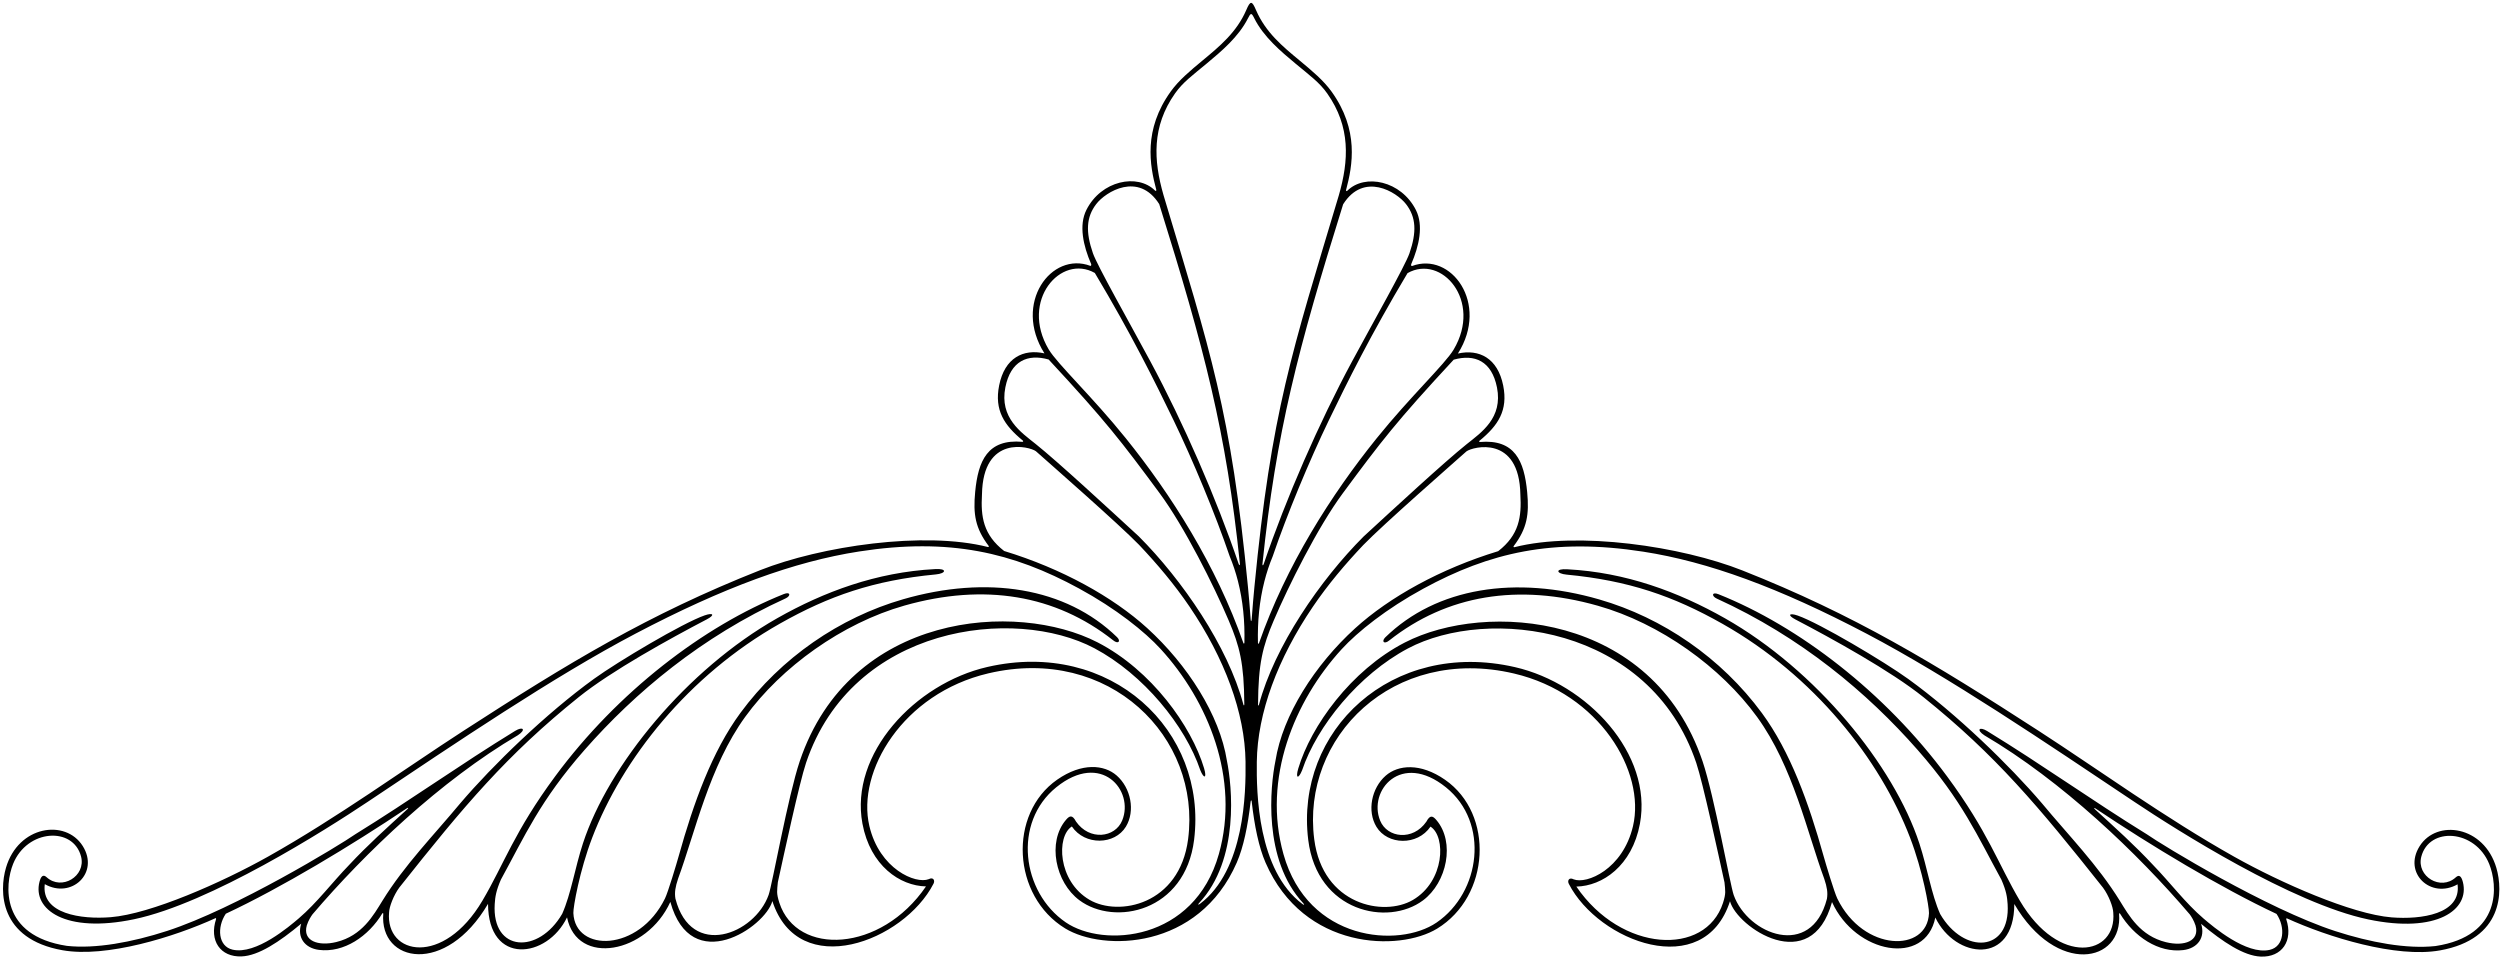 <?xml version="1.0" encoding="UTF-8"?>
<svg xmlns="http://www.w3.org/2000/svg" xmlns:xlink="http://www.w3.org/1999/xlink" width="532pt" height="204pt" viewBox="0 0 532 204" version="1.1">
<g id="surface1">
<path style=" stroke:none;fill-rule:nonzero;fill:rgb(0%,0%,0%);fill-opacity:1;" d="M 531.23 184.699 C 528.605 175.723 518.559 174.25 514.898 180.066 C 511.281 185.809 517.305 191.395 522.969 188.184 C 523.801 194.516 515.211 195.719 508.949 195.219 C 500.441 194.535 485.301 187.848 475.465 182.324 C 460.766 174.074 446.488 163.719 433.848 155.539 C 411.434 141.039 394.582 130.805 370.766 121.383 C 357.852 116.27 335.816 112.984 322.254 116.449 C 322.117 116.48 322.027 116.328 322.109 116.215 C 324.969 112.445 325.434 109.449 324.984 104.727 C 324.355 98.09 322.352 93.41 314.914 94.055 C 314.766 94.07 314.715 93.898 314.836 93.797 C 318.84 90.52 320.926 87.309 319.883 82.062 C 318.711 76.168 314.723 74.23 310.242 75.234 C 316.992 64.566 308.766 53.473 300.469 56.613 C 300.328 56.668 300.227 56.402 300.309 56.211 C 301.984 52.355 302.961 47.969 301.312 44.703 C 298.16 38.445 290.426 36.879 286.703 40.594 C 286.551 40.746 286.387 40.641 286.445 40.418 C 287.84 35.219 289.234 27.648 283.348 19.48 C 281.641 17.113 279.277 15.133 276.59 12.902 C 272.938 9.879 269.348 6.91 267.301 2.195 C 266.422 0.125 266.09 0.059 265.199 2.156 C 263.152 6.871 259.562 9.84 255.91 12.867 C 253.223 15.098 250.859 17.074 249.152 19.441 C 243.266 27.609 244.66 35.18 246.055 40.379 C 246.113 40.605 245.949 40.707 245.797 40.555 C 242.074 36.84 234.34 38.406 231.188 44.664 C 229.539 47.934 230.516 52.32 232.191 56.172 C 232.273 56.367 232.172 56.629 232.031 56.578 C 223.734 53.434 215.508 64.531 222.258 75.199 C 217.777 74.195 213.789 76.129 212.617 82.023 C 211.574 87.27 213.66 90.48 217.664 93.758 C 217.785 93.859 217.734 94.031 217.586 94.02 C 210.148 93.371 208.145 98.051 207.516 104.691 C 207.066 109.41 207.531 112.406 210.391 116.176 C 210.473 116.289 210.383 116.445 210.246 116.41 C 196.684 112.945 174.648 116.23 161.734 121.344 C 137.918 130.77 121.066 141.004 98.652 155.5 C 86.012 163.68 71.734 174.035 57.035 182.289 C 47.199 187.812 32.059 194.496 23.547 195.18 C 17.289 195.684 8.699 194.477 9.531 188.148 C 15.195 191.359 21.219 185.77 17.602 180.027 C 13.941 174.215 3.895 175.684 1.27 184.66 C -0.184 189.633 -0.195 199.801 13.277 202.207 C 22.609 203.875 37.094 199.395 45.926 195.352 C 45.926 195.387 45.992 195.523 45.992 195.555 C 44.453 200.172 46.91 203.707 51.418 203.523 C 54.996 203.379 59.43 200.461 64.105 196.551 C 63.156 199.457 64.84 201.754 67.875 202.137 C 73.164 202.801 78.414 199.277 81.391 194.32 C 81.492 194.289 81.527 194.355 81.562 194.391 C 80.695 204.922 94.879 207.656 103.855 192.332 C 103.875 205.531 116.434 204.004 120.664 195.215 C 122.785 205.695 137.652 202.953 142.648 191.922 C 147.082 207.973 162.852 197.293 164.359 191.75 C 169.895 208.902 192.324 200.367 198.656 188.043 C 199.023 187.328 198.574 186.582 197.633 187.086 C 194.879 188.184 187.16 184.965 185 175.77 C 182.27 164.164 192.109 147.566 210.32 143.289 C 236.109 137.23 255.652 156.891 252.828 178.582 C 251.008 192.574 238.039 195.098 231.848 191.48 C 225.051 187.504 224.758 177.973 228.09 175.871 C 230.883 179.984 237.227 179.805 239.59 175.914 C 241.621 172.566 240.66 167.68 237.617 165.02 C 234.992 162.723 230.258 162.238 224.988 165.898 C 214.484 173.203 215.379 190.68 226.68 197.574 C 234.723 202.48 255.062 202.207 263.191 183.543 C 264.609 180.281 265.543 175.762 266.129 170.621 C 266.172 170.25 266.32 170.203 266.359 170.547 C 266.941 175.73 267.879 180.293 269.312 183.578 C 277.438 202.246 297.777 202.52 305.82 197.613 C 317.121 190.719 318.016 173.238 307.512 165.938 C 302.242 162.273 297.508 162.762 294.883 165.059 C 291.84 167.715 290.879 172.605 292.91 175.953 C 295.273 179.844 301.617 180.02 304.41 175.906 C 307.742 178.008 307.449 187.543 300.652 191.516 C 294.465 195.137 281.492 192.613 279.672 178.617 C 276.852 156.926 296.395 137.27 322.18 143.324 C 340.391 147.602 350.23 164.199 347.5 175.809 C 345.34 185.004 337.621 188.223 334.867 187.121 C 333.926 186.621 333.477 187.367 333.844 188.082 C 340.176 200.406 362.605 208.941 368.141 191.785 C 369.648 197.328 385.422 208.008 389.852 191.957 C 394.848 202.988 409.715 205.73 411.836 195.25 C 416.066 204.039 428.625 205.57 428.645 192.371 C 437.621 207.695 451.805 204.957 450.938 194.426 C 450.973 194.395 451.008 194.324 451.109 194.359 C 454.086 199.316 459.336 202.84 464.629 202.176 C 467.66 201.793 469.344 199.496 468.395 196.59 C 473.07 200.496 477.504 203.414 481.082 203.562 C 485.594 203.746 488.047 200.211 486.508 195.594 C 486.508 195.559 486.574 195.422 486.574 195.391 C 495.406 199.43 509.891 203.914 519.223 202.246 C 532.695 199.836 532.684 189.668 531.23 184.699 Z M 318.559 82.457 C 319.844 88.934 315.211 92.039 312.129 94.504 C 307.348 98.328 296.793 108.086 290.176 114.168 C 280.957 123.387 271.188 137.582 267.902 149.98 C 267.836 150.23 267.711 150.188 267.711 149.922 C 267.766 141.129 268.707 137.551 271.023 132.109 C 274.195 124.652 280.418 112.176 285.758 104.953 C 293.938 93.891 297.156 89.68 309.348 76.539 C 313.816 75.277 317.441 76.828 318.559 82.457 Z M 309.344 74.379 C 307.5 77.492 300.109 84.387 292.957 93.266 C 283.297 105.25 273.668 120.387 267.91 136.875 C 267.844 137.07 267.695 137.016 267.691 136.797 C 267.578 132.246 268.004 127.867 269.062 123.715 C 269.527 121.895 270.113 120.113 270.832 118.387 C 273.832 109.559 278.672 97.934 282.746 89.504 C 286.668 81.387 291.645 71.305 299.523 58.121 C 306.738 54.031 315.496 63.988 309.344 74.379 Z M 299.211 43.445 C 301.371 46.254 301.484 49.402 299.93 53.91 C 299.023 56.547 292.227 68.543 287.719 76.91 C 280.68 89.977 273.66 106.066 268.914 120.031 C 268.785 120.41 268.613 120.383 268.652 119.992 C 271.555 91.914 276.203 74.289 285.816 43.477 C 290.199 36.52 297.199 40.832 299.211 43.445 Z M 233.289 43.41 C 235.301 40.793 242.301 36.484 246.684 43.438 C 256.301 74.254 260.945 91.875 263.848 119.957 C 263.887 120.344 263.715 120.375 263.586 119.996 C 258.84 106.027 251.82 89.941 244.781 76.871 C 240.273 68.504 233.477 56.508 232.57 53.875 C 231.016 49.367 231.129 46.219 233.289 43.41 Z M 232.98 58.086 C 240.855 71.266 245.832 81.352 249.754 89.465 C 253.828 97.898 258.668 109.52 261.668 118.348 C 262.387 120.078 262.977 121.855 263.438 123.676 C 264.496 127.828 264.922 132.207 264.809 136.758 C 264.805 136.977 264.656 137.031 264.59 136.84 C 258.832 120.348 249.203 105.215 239.543 93.227 C 232.391 84.352 225.004 77.453 223.156 74.344 C 217.004 63.949 225.762 53.992 232.98 58.086 Z M 213.941 82.422 C 215.059 76.793 218.684 75.238 223.152 76.504 C 235.344 89.641 238.562 93.852 246.742 104.914 C 252.082 112.141 258.305 124.613 261.477 132.07 C 263.793 137.516 264.734 141.09 264.789 149.883 C 264.789 150.148 264.664 150.191 264.598 149.941 C 261.312 137.543 251.543 123.348 242.324 114.129 C 235.707 108.047 225.152 98.293 220.371 94.465 C 217.289 92 212.656 88.895 213.941 82.422 Z M 63.582 195.426 C 61.613 197.105 54.473 203.23 49.504 202.09 C 46.402 201.383 46.125 197.316 48.051 194.441 C 59.832 188.938 74.875 179.855 86.562 172.016 C 86.898 171.789 86.973 171.93 86.676 172.199 C 82.441 176.051 78.172 179.895 74.324 184.031 C 70.688 187.773 67.461 192.113 63.582 195.426 Z M 226.797 196.281 C 217.387 189.844 215.508 175.023 224.781 167.527 C 234.363 159.781 241.418 168.242 238.801 174.602 C 237.293 178.273 231.84 178.965 228.965 174.809 C 228.164 173.277 227.562 173.621 226.844 174.461 C 222.801 179.184 224.578 187.762 229.695 191.57 C 237.18 197.148 252.199 194.043 254.105 178.715 C 256.992 155.477 236.379 135.898 210.117 141.93 C 194.715 145.465 180.762 160.414 183.527 175.27 C 185.199 184.23 191.508 188.512 197.051 188.629 C 187.461 202.691 169.57 203.523 165.848 192.113 C 165.168 190.004 165.367 189.543 165.527 187.734 C 166.762 182.113 170.113 166.527 171.527 162.332 C 181.406 132.984 215.918 128.953 232.891 137.949 C 243.344 143.496 252.246 154.469 255.414 163.871 C 256.168 165.766 256.887 165.715 256.227 163.484 C 253.562 154.555 245.066 142.621 233.562 136.695 C 216.348 127.82 180.883 130.266 170.188 161.984 C 167.684 169.418 164.324 188.297 163.566 190.43 C 160.574 198.848 147.059 204.133 143.73 191.234 C 143.512 189.906 143.703 188.773 144.297 186.98 C 147.949 177.062 150.926 163.098 158.586 152.535 C 166.273 141.934 179.227 132.617 192.477 128.863 C 209.473 124.055 224.59 126.566 236.859 136.242 C 237.969 137.152 238.57 136.461 237.723 135.605 C 226.797 124.949 209.984 122.379 192.18 127.523 C 178.672 131.422 166.191 139.977 157.562 151.707 C 151.531 159.898 147.586 170.852 144.441 182.129 C 143.984 183.762 142.164 189.859 141.512 191.188 C 135.938 202.594 122.363 202.73 122.012 194.289 C 121.961 193.055 123.34 185.258 126.02 178.262 C 132.43 161.52 146.418 143.75 165.965 132.703 C 176.422 126.793 185.953 123.496 199.109 122.242 C 201.352 122.047 201.656 120.922 198.941 121.105 C 186.52 121.762 175.336 125.922 165.422 131.539 C 146.086 142.496 129.488 162.836 124.051 179.469 C 122.34 184.707 121.508 190.266 119.637 194.457 C 114.598 203.148 104.633 202.633 105.277 192.363 C 105.371 190.852 105.559 189.562 106.598 187.168 C 111.648 177.961 114.898 170.387 124.41 159.566 C 135.156 147.336 149.297 135.492 167.172 127.34 C 168.324 126.812 168.234 125.844 166.797 126.414 C 149.734 133.227 131.414 147.238 118.16 165.176 C 109.434 176.988 107.305 183.781 102.656 191.668 C 94.375 205.719 82 203.301 82.797 194.148 C 82.832 192.977 83.75 190.527 84.977 188.863 C 98.73 171.504 107.84 160.648 123.172 148.332 C 130.117 142.75 142.582 135.891 150.41 131.797 C 152.191 130.867 151.801 130.312 149.949 130.953 C 145.312 132.559 131.473 140.793 126.426 144.441 C 116.156 151.867 104.824 162.871 97.957 170.93 C 92.297 177.746 86.094 184.051 81.391 191.664 C 79.461 194.785 77.078 199.113 71.57 200.465 C 67.688 201.418 64.352 200.215 65.289 196.914 C 65.633 195.836 66.191 194.996 66.504 194.562 C 77.688 181.445 93.77 166.113 110.211 156.453 C 112.023 155.254 111.293 154.512 109.633 155.527 C 97.996 162.648 87.406 170.246 75.629 177.516 C 72.301 179.84 50.121 193.363 35.574 198.094 C 28.102 200.523 20.305 201.949 14.23 201.281 C -0.023 199.109 1.031 188.195 2.789 183.84 C 5.773 176.438 15.582 175.816 17.254 182.281 C 18.316 186.469 13.113 189.594 9.91 186.664 C 9.188 186.004 8.711 186.438 8.398 187.668 C 6.914 193.512 13.855 198.695 28.539 195.613 C 44.676 192.227 69.285 176.625 78.258 170.625 C 97.023 158.078 117.844 143.98 135.262 134.828 C 153.898 125.031 169.004 119.504 182.828 117.355 C 202.035 114.375 215.523 117.559 229.625 125.234 C 237.465 129.5 243.598 134.402 246.992 138.113 C 257.078 149.133 263.898 165.645 259.379 181.727 C 254.148 200.348 234.785 201.742 226.797 196.281 Z M 255.336 192.348 C 254.988 192.605 254.855 192.508 255.137 192.207 C 263.848 182.898 262.176 167.223 261.086 161.875 C 259.555 152.152 252.691 141.453 244.129 133.664 C 236.801 127.004 225.914 120.977 213.684 117.25 C 209.227 113.789 208.688 109.949 208.965 105.215 C 209.18 92.414 219.129 95.027 220.441 96.02 C 223.32 98.59 238.07 111.488 242.395 115.945 C 246.242 120.008 249.953 124.402 253.129 129.086 C 260.59 140.094 264.922 151.652 265.051 162.09 C 265.133 168.578 264.902 185.172 255.336 192.348 Z M 266.363 131.734 C 266.324 132.254 266.184 132.332 266.148 131.848 C 265.957 129.203 265.758 126.84 265.566 124.902 C 261.945 87.438 257.57 74.852 247.594 41.516 C 245.461 34.121 245.074 26.941 250.055 19.867 C 251.715 17.504 253.789 16.012 256.785 13.52 C 259.918 10.914 263.562 7.855 265.559 3.914 C 266.156 2.73 266.305 2.664 266.879 3.824 C 268.859 7.828 272.551 10.926 275.715 13.559 C 278.711 16.051 280.785 17.543 282.445 19.902 C 287.426 26.98 287.039 34.16 284.906 41.555 C 274.93 74.891 270.555 87.477 266.934 124.941 C 266.746 126.84 266.551 129.148 266.363 131.734 Z M 277.164 192.383 C 267.598 185.211 267.367 168.613 267.449 162.125 C 267.578 151.688 271.914 140.133 279.371 129.125 C 282.547 124.438 286.258 120.047 290.105 115.984 C 294.426 111.527 309.18 98.629 312.059 96.055 C 313.371 95.066 323.32 92.449 323.535 105.254 C 323.812 109.984 323.273 113.828 318.816 117.289 C 306.586 121.016 295.699 127.039 288.371 133.703 C 279.809 141.488 272.945 152.191 271.414 161.91 C 270.324 167.262 268.652 182.938 277.363 192.242 C 277.645 192.543 277.512 192.645 277.164 192.383 Z M 482.996 202.129 C 478.027 203.266 470.887 197.145 468.918 195.465 C 465.039 192.152 461.812 187.812 458.176 184.07 C 454.328 179.934 450.062 176.086 445.824 172.234 C 445.527 171.965 445.602 171.828 445.938 172.055 C 457.625 179.891 472.672 188.973 484.449 194.48 C 486.375 197.352 486.098 201.418 482.996 202.129 Z M 518.27 201.32 C 512.195 201.984 504.398 200.562 496.926 198.133 C 482.379 193.402 460.195 179.879 456.871 177.551 C 445.094 170.281 434.504 162.684 422.867 155.566 C 421.207 154.551 420.477 155.289 422.289 156.488 C 438.73 166.152 454.812 181.484 465.996 194.598 C 466.309 195.031 466.867 195.875 467.211 196.953 C 468.148 200.254 464.812 201.453 460.93 200.5 C 455.422 199.152 453.039 194.824 451.109 191.703 C 446.406 184.09 440.203 177.785 434.543 170.965 C 427.676 162.91 416.344 151.906 406.07 144.48 C 401.027 140.832 387.188 132.598 382.551 130.992 C 380.699 130.352 380.309 130.906 382.094 131.836 C 389.918 135.926 402.383 142.789 409.328 148.371 C 424.66 160.684 433.77 171.539 447.523 188.902 C 448.75 190.566 449.668 193.016 449.703 194.188 C 450.5 203.34 438.125 205.754 429.844 191.707 C 425.195 183.82 423.066 177.027 414.34 165.215 C 401.086 147.273 382.766 133.266 365.703 126.453 C 364.266 125.879 364.176 126.852 365.328 127.379 C 383.203 135.531 397.344 147.371 408.09 159.602 C 417.602 170.422 420.852 177.996 425.902 187.203 C 426.941 189.598 427.129 190.887 427.223 192.402 C 427.867 202.668 417.902 203.188 412.863 194.496 C 410.992 190.301 410.16 184.742 408.449 179.508 C 403.012 162.875 386.414 142.535 367.078 131.574 C 357.164 125.957 345.98 121.797 333.559 121.145 C 330.844 120.961 331.148 122.086 333.391 122.281 C 346.547 123.531 356.078 126.832 366.535 132.742 C 386.082 143.789 400.07 161.559 406.48 178.301 C 409.16 185.297 410.539 193.09 410.488 194.328 C 410.137 202.766 396.562 202.633 390.988 191.227 C 390.34 189.895 388.516 183.801 388.059 182.168 C 384.914 170.887 380.969 159.934 374.938 151.742 C 366.309 140.016 353.828 131.461 340.32 127.559 C 322.516 122.418 305.703 124.988 294.777 135.641 C 293.93 136.5 294.531 137.191 295.641 136.281 C 307.91 126.605 323.027 124.09 340.023 128.902 C 353.273 132.652 366.227 141.969 373.914 152.574 C 381.578 163.137 384.551 177.098 388.203 187.02 C 388.797 188.809 388.988 189.945 388.77 191.273 C 385.441 204.172 371.926 198.887 368.934 190.469 C 368.176 188.332 364.816 169.457 362.312 162.02 C 351.617 130.305 316.152 127.859 298.938 136.73 C 287.434 142.66 278.938 154.594 276.277 163.523 C 275.613 165.75 276.332 165.801 277.09 163.906 C 280.254 154.508 289.156 143.531 299.613 137.988 C 316.582 128.992 351.098 133.02 360.973 162.371 C 362.387 166.566 365.738 182.148 366.973 187.773 C 367.133 189.582 367.332 190.039 366.652 192.152 C 362.93 203.562 345.039 202.727 335.449 188.664 C 340.992 188.551 347.301 184.27 348.973 175.309 C 351.738 160.453 337.785 145.5 322.383 141.965 C 296.121 135.938 275.508 155.516 278.395 178.75 C 280.301 194.078 295.32 197.188 302.805 191.609 C 307.922 187.797 309.699 179.219 305.656 174.496 C 304.938 173.656 304.336 173.312 303.535 174.844 C 300.66 179 295.207 178.312 293.699 174.641 C 291.082 168.281 298.137 159.82 307.719 167.562 C 316.992 175.062 315.113 189.883 305.703 196.32 C 297.715 201.781 278.352 200.387 273.121 181.766 C 268.602 165.684 275.422 149.172 285.508 138.148 C 288.902 134.441 295.035 129.539 302.875 125.273 C 316.977 117.594 330.465 114.41 349.672 117.395 C 363.496 119.539 378.602 125.066 397.238 134.863 C 414.656 144.02 435.477 158.113 454.242 170.664 C 463.215 176.664 487.824 192.266 503.961 195.652 C 518.645 198.73 525.586 193.551 524.102 187.707 C 523.789 186.473 523.312 186.039 522.59 186.699 C 519.387 189.633 514.184 186.508 515.246 182.32 C 516.918 175.855 526.727 176.477 529.711 183.875 C 531.469 188.23 532.523 199.145 518.27 201.32 "/>
</g>
</svg>
